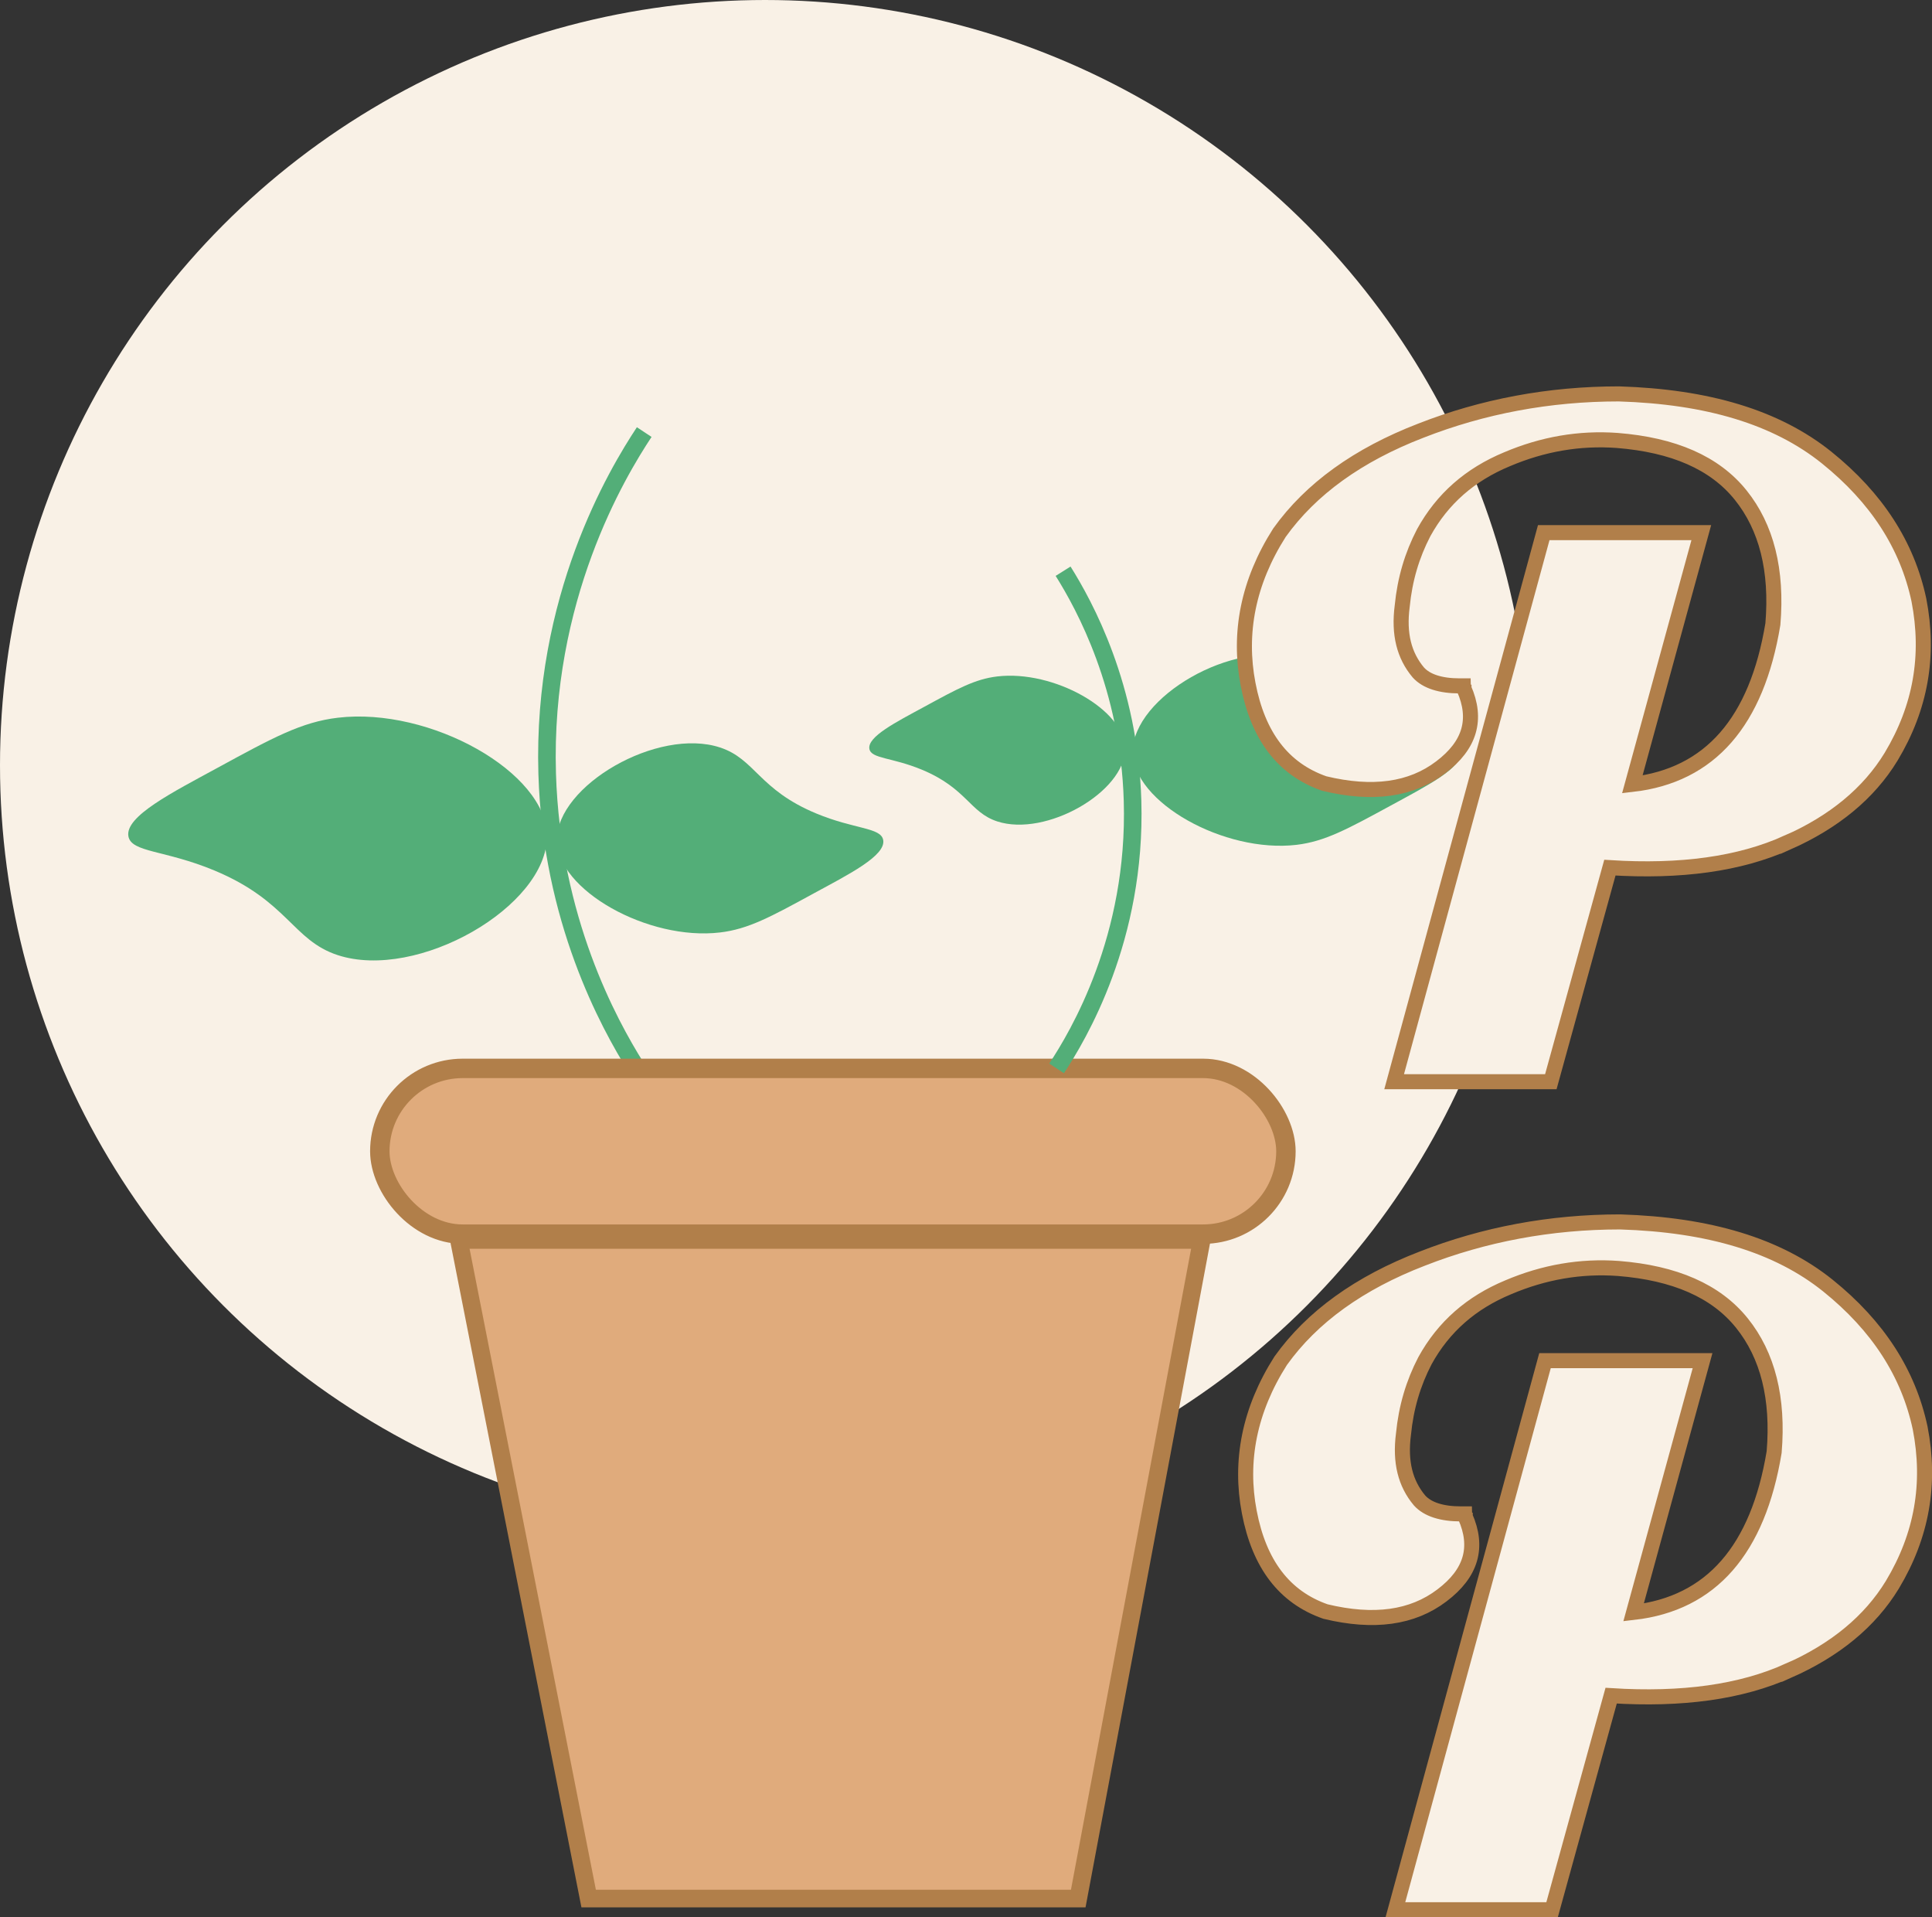 <?xml version="1.0" encoding="UTF-8"?><svg id="Layer_2" xmlns="http://www.w3.org/2000/svg" viewBox="0 0 198.89 197.33"><rect x="0" y="0" width="198.89" height="197.33" fill="#333333" stroke="none"/><defs><style>.cls-1{stroke-width:2px;}.cls-1,.cls-2,.cls-3,.cls-4{stroke-miterlimit:10;}.cls-1,.cls-3{fill:#e0ab7c;}.cls-1,.cls-3,.cls-4{stroke:#b17f4a;}.cls-2{fill:none;stroke:#53ae78;}.cls-2,.cls-3{stroke-width:1.81px;}.cls-5{fill:#53ae78;}.cls-6,.cls-4{fill:#f9f1e6;}.cls-4{stroke-width:1.55px;}</style></defs><g id="Layer_1-2"><circle class="cls-6" cx="78.76" cy="78.76" r="78.76"/><path class="cls-2" d="m65.47,109.82c-2.82-4.5-8.69-15.21-9.14-30.18-.54-18.06,7.18-30.92,9.99-35.17"/><path class="cls-5" d="m57.32,86.46c0-5.63,10.4-11.63,16.8-9.53,3.63,1.19,3.98,4.33,9.9,6.79,3.97,1.65,6.66,1.43,6.9,2.73.3,1.61-3.54,3.54-7.17,5.51-4.43,2.42-6.73,3.67-9.63,4.01-7.41.88-16.8-4.39-16.8-9.53Z"/><path class="cls-5" d="m56.31,86.08c0,7.22-13.33,14.91-21.55,12.22-4.65-1.53-5.11-5.55-12.69-8.71-5.09-2.12-8.54-1.84-8.85-3.51-.38-2.06,4.54-4.53,9.2-7.07,5.69-3.1,8.63-4.7,12.35-5.14,9.5-1.13,21.55,5.63,21.55,12.22Z"/><rect class="cls-1" x="39.1" y="109.96" width="93.28" height="17.06" rx="8.53" ry="8.53"/><polygon class="cls-3" points="111 195.4 60.6 195.4 47.24 127.62 123.71 127.62 111 195.4"/><path class="cls-5" d="m116.61,77.38c0-5.65,10.44-11.67,16.87-9.56,3.64,1.19,4,4.34,9.94,6.82,3.98,1.66,6.69,1.44,6.93,2.74.3,1.61-3.55,3.55-7.2,5.54-4.45,2.42-6.76,3.68-9.67,4.03-7.44.88-16.87-4.4-16.87-9.56Z"/><path class="cls-5" d="m115.82,77.08c0,4.41-8.14,9.1-13.16,7.46-2.84-.93-3.12-3.39-7.75-5.32-3.11-1.29-5.22-1.12-5.41-2.14-.23-1.26,2.77-2.77,5.62-4.32,3.47-1.89,5.27-2.87,7.54-3.14,5.8-.69,13.16,3.44,13.16,7.46Z"/><path class="cls-2" d="m109.44,58.79c2.21,3.52,6.81,11.91,7.15,23.63.42,14.14-5.62,24.21-7.82,27.54"/><path class="cls-4" d="m183.99,86.72c-4.89,2.21-10.97,3.04-18.26,2.58l-6.08,22.03h-16.13l15.4-56.51h16.22l-7.1,25.91c8.02-.92,12.81-6.46,14.47-16.5.46-5.53-.65-9.96-3.32-13.28s-6.91-5.16-12.72-5.62c-3.87-.28-7.65.37-11.34,1.94-3.78,1.57-6.64,4.05-8.57,7.56-1.2,2.31-1.94,4.79-2.21,7.56-.37,2.86.19,5.07,1.66,6.82.83.92,2.3,1.38,4.24,1.38h.37q0,.09.09.19v.09c1.38,3.13.65,5.81-2.4,8.11-3.04,2.31-7.01,2.86-11.99,1.66-4.24-1.48-6.82-4.89-7.84-10.23-1.01-5.25,0-10.51,3.23-15.58,3.23-4.52,8.11-8.02,14.57-10.51,6.36-2.49,13.18-3.78,20.37-3.78,9.13.28,16.22,2.4,21.39,6.55,5.16,4.15,8.3,9.03,9.5,14.66,1.11,5.71.19,11.06-2.86,16.13-2.3,3.78-5.9,6.73-10.69,8.85Z"/><path class="cls-4" d="m184.12,171.94c-4.89,2.21-10.97,3.04-18.26,2.58l-6.08,22.03h-16.13l15.4-56.51h16.22l-7.1,25.91c8.02-.92,12.81-6.46,14.47-16.5.46-5.53-.65-9.96-3.32-13.28s-6.92-5.16-12.72-5.62c-3.87-.28-7.65.37-11.34,1.94-3.78,1.57-6.64,4.05-8.57,7.56-1.2,2.31-1.94,4.79-2.21,7.56-.37,2.86.19,5.07,1.66,6.82.83.92,2.3,1.38,4.24,1.38h.37q0,.09.09.19v.09c1.38,3.13.65,5.81-2.4,8.11-3.04,2.31-7.01,2.86-11.99,1.66-4.24-1.48-6.82-4.89-7.84-10.23-1.01-5.25,0-10.51,3.23-15.58,3.23-4.52,8.11-8.02,14.57-10.51,6.36-2.49,13.18-3.78,20.37-3.78,9.13.28,16.22,2.4,21.39,6.55,5.16,4.15,8.3,9.03,9.5,14.66,1.11,5.71.19,11.06-2.86,16.13-2.3,3.78-5.9,6.73-10.69,8.85Z"/></g></svg>